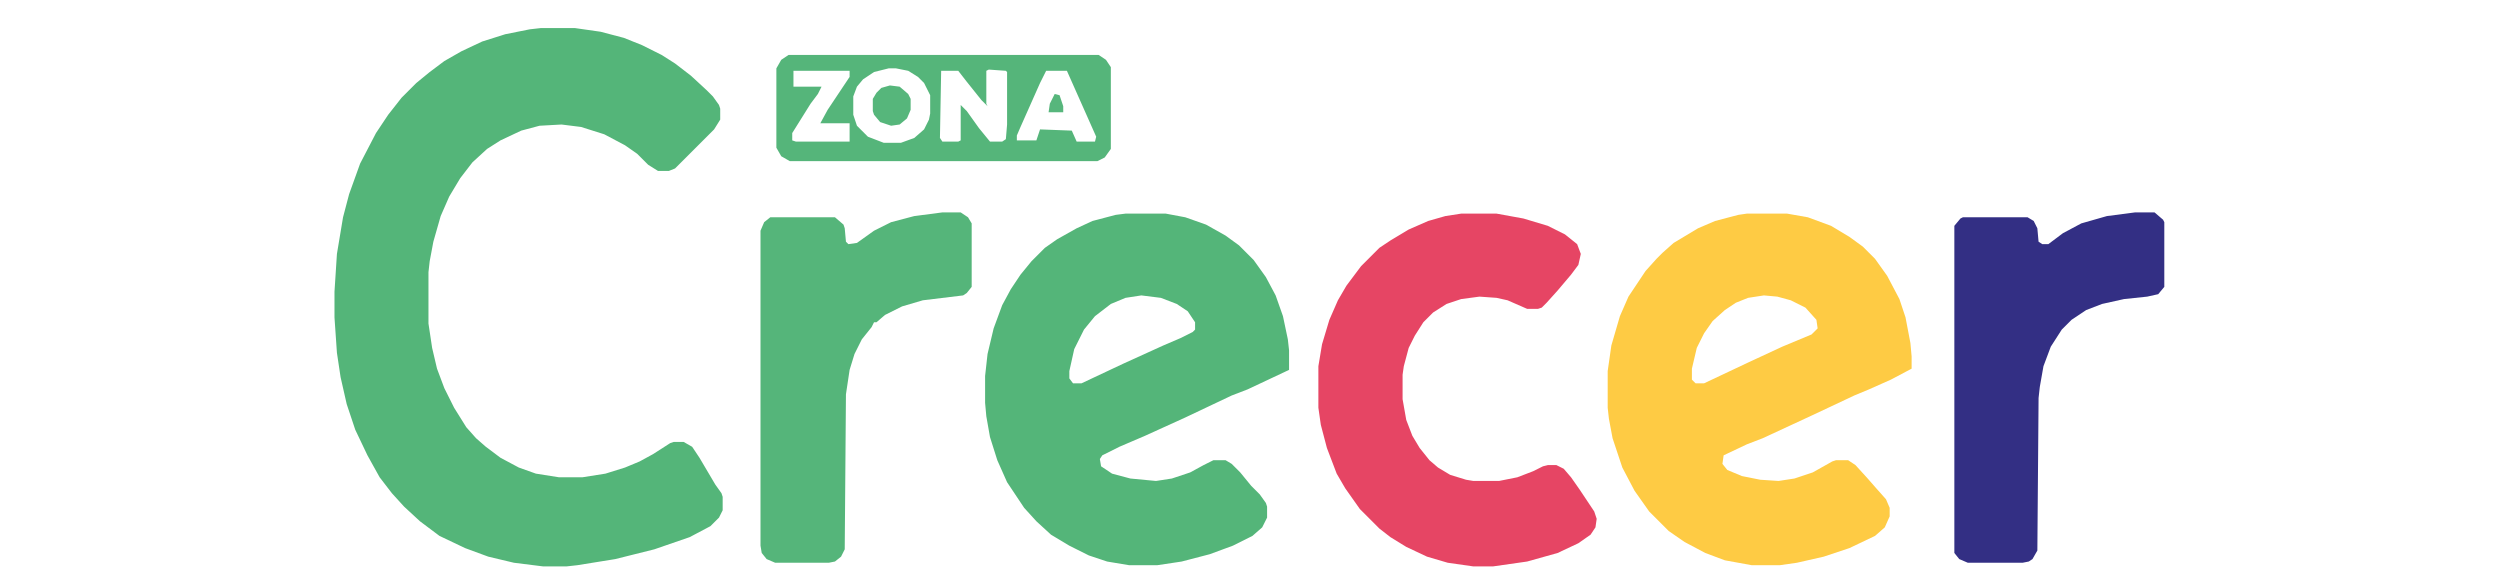 <svg viewBox="0 0 2048 479" xmlns="http://www.w3.org/2000/svg">
    <path
        d="M443 23h28l21 3 19 5 15 6 16 8 11 7 13 10 13 12 5 5 5 7 1 3v9l-5 8-32 32-5 2h-9l-8-5-9-9-10-7-17-9-19-6-16-2-18 1-15 4-17 8-11 7-12 11-10 13-9 15-7 16-6 21-3 16-1 9v42l3 20 4 17 6 16 8 16 10 16 8 9 8 7 12 9 15 8 14 5 19 3h19l19-3 16-5 12-5 11-6 14-9 3-1h8l7 4 6 9 13 22 5 7 1 3v11l-3 6-7 7-17 9-29 10-32 8-31 5-9 1h-19l-24-3-21-5-19-7-21-10-16-12-13-12-10-11-10-13-10-18-10-21-7-21-5-22-3-20-2-29v-21l2-31 5-30 5-19 9-25 13-25 10-15 11-14 12-12 11-9 12-9 14-8 17-8 19-6 20-4zm479 152h33l16 3 17 6 16 9 11 8 12 12 10 14 8 15 6 17 4 19 1 9v16l-34 16-13 5-38 18-33 15-21 9-14 7-2 3 1 6 9 6 15 4 21 2 13-2 15-5 11-6 8-4h10l5 3 7 7 9 11 7 7 5 7 1 3v9l-4 8-8 7-16 8-19 7-23 6-20 3h-23l-18-3-15-5-16-8-15-9-12-11-10-11-14-21-8-18-6-19-3-17-1-11v-22l2-18 5-21 7-19 7-13 8-12 9-11 11-11 10-7 16-9 13-6 19-5zm13 67-13 2-12 5-13 10-9 11-8 16-4 18v6l3 4h7l34-16 33-15 14-6 10-5 2-2v-6l-6-9-9-6-13-5z"
        fill="#54B579" />
    <path
        d="M1431 175h33l17 3 19 7 15 9 11 8 10 10 10 14 10 19 5 15 4 21 1 11v10l-17 9-18 8-12 5-34 16-41 19-13 5-19 9-1 7 4 5 12 5 15 3 15 1 13-2 15-5 16-9 3-1h10l6 4 10 11 7 8 8 9 3 7v7l-4 9-8 7-21 10-21 7-22 5-14 2h-23l-22-4-16-6-17-9-13-9-16-16-12-17-10-19-8-24-3-16-1-9v-30l3-21 7-24 7-16 14-21 9-10 5-5 9-8 20-12 14-6 19-5zm14 67-13 2-10 4-9 6-10 9-7 10-6 12-4 17v9l3 3h7l36-17 28-13 24-10 5-5-1-7-9-10-12-6-11-3z"
        fill="#FECB44" />
    <path
        d="M1197 175h29l22 4 20 6 14 7 10 8 3 8-2 9-6 8-11 13-9 10-4 4-3 1h-9l-16-7-9-2-14-1-15 2-12 4-11 7-8 8-7 11-5 10-4 15-1 7v20l3 17 5 13 6 10 8 10 7 6 10 6 13 4 6 1h21l15-3 13-5 8-4 4-1h7l6 3 6 7 7 10 12 18 2 6-1 7-4 6-10 7-17 8-25 7-28 4h-16l-21-3-17-5-17-8-13-8-9-7-16-16-12-17-7-12-8-21-5-19-2-14v-34l3-18 6-20 7-16 7-12 12-16 15-15 9-6 15-9 16-7 14-4z"
        fill="#E64564" />
    <path
        d="M772 174h15l6 4 3 5v52l-4 5-3 2-33 4-17 5-14 7-7 6h-2l-2 4-8 10-6 12-4 13-3 20-1 127-3 6-5 4-5 1h-44l-7-3-4-5-1-6V189l3-7 5-4h53l7 6 1 3 1 11 2 2 7-1 14-10 14-7 19-5z"
        fill="#55B57A" />
    <path
        d="M1749 174h16l7 6 1 2v53l-5 6-9 2-19 2-18 4-13 5-12 8-8 8-9 14-6 16-3 17-1 9-1 125-4 7-3 2-5 1h-45l-7-3-4-5V185l5-6 2-1h53l5 3 3 6 1 11 3 2h5l12-9 15-8 21-6z"
        fill="#332F84" />
    <path
        d="M646 45h254l6 4 4 6v67l-5 7-6 3H647l-7-4-4-7V56l4-7zm82 11-12 3-9 6-5 6-3 8v15l3 9 9 9 13 5h14l11-4 8-7 4-8 1-5V78l-5-10-5-5-8-5-10-2zm-78 2v13h23l-3 6-6 8-15 24v6l3 1h44v-15h-24l6-11 18-27v-5zm160-1-2 1v27l1 2-5-5-12-15-7-9h-14l-1 55 2 3h13l2-1V86l5 5 10 14 9 11h10l3-2 1-12V59l-1-1zm47 1-5 10-16 36-3 7v4h16l3-9 26 1 4 9h15l1-4-24-54z"
        fill="#55B57A" />
    <path d="m729 70 8 1 7 6 2 4v9l-3 7-6 5-7 1-9-3-5-6-1-3V81l3-5 4-4z" fill="#56B67B" />
    <path d="m864 77 4 1 3 9v5h-12l1-7z" fill="#57B67C" />
</svg>